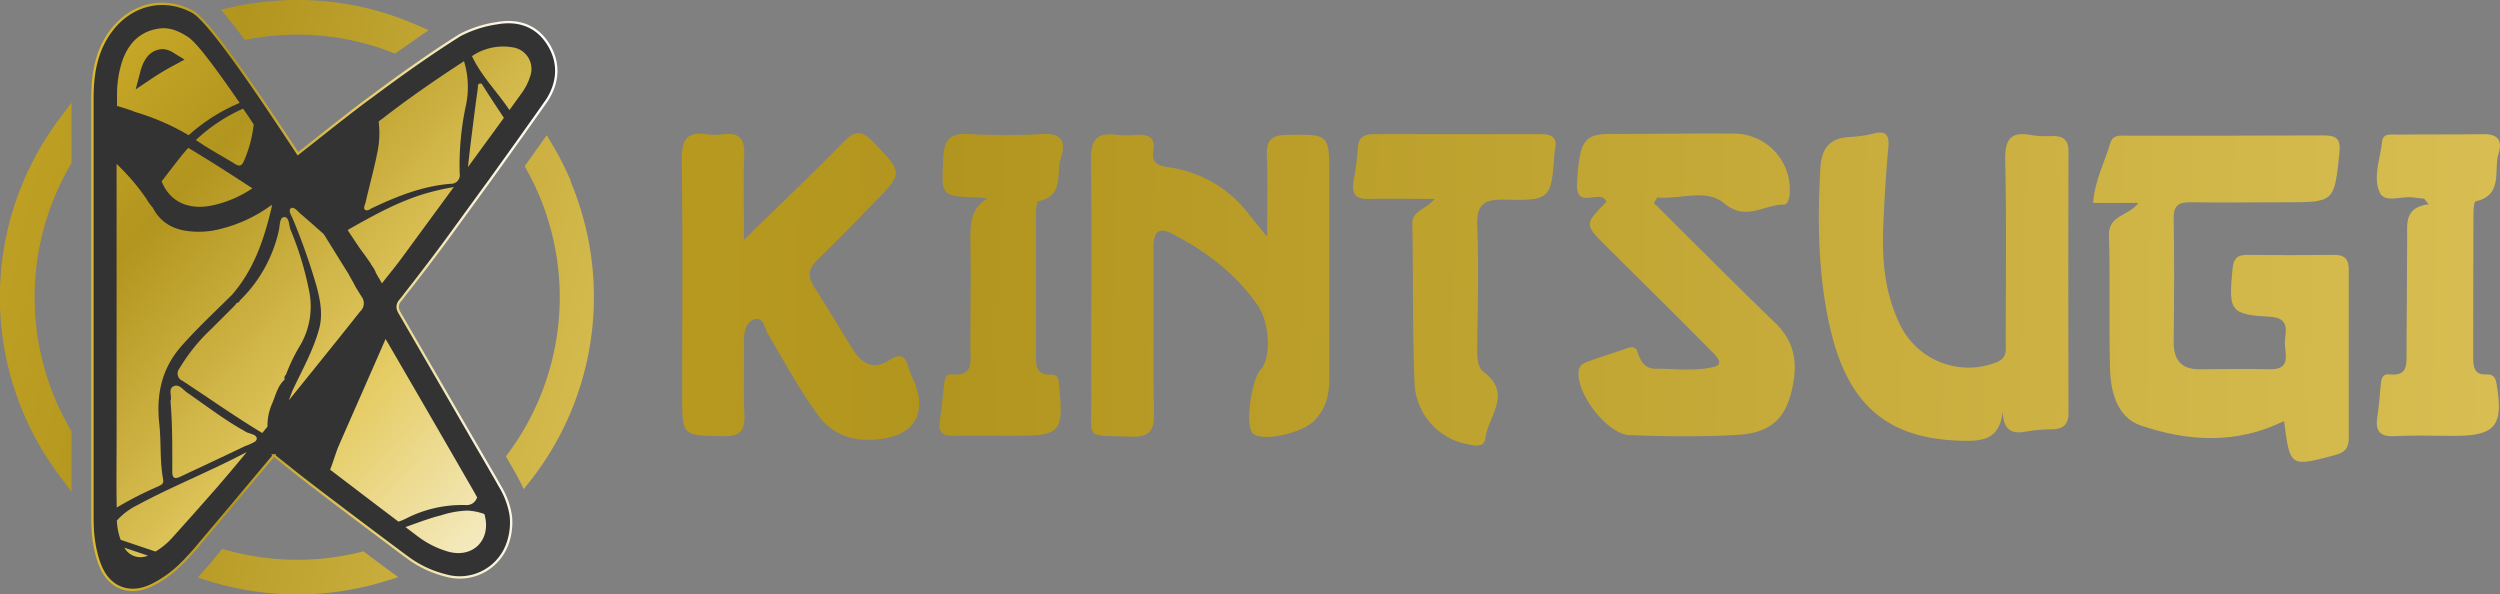 <svg id="Layer_1" data-name="Layer 1" xmlns="http://www.w3.org/2000/svg" xmlns:xlink="http://www.w3.org/1999/xlink" viewBox="0 0 529.84 125.98"><rect x="0" y="0" width="529.84" height="125.98" fill="#808080" stroke="none"/><defs><style>.cls-1{fill:#333;stroke-miterlimit:10;stroke-width:0.5px;stroke:url(#linear-gradient);}.cls-2{fill:url(#linear-gradient-2);}.cls-3{fill:url(#linear-gradient-3);}.cls-4{fill:url(#linear-gradient-4);}.cls-5{fill:url(#linear-gradient-5);}.cls-6{fill:url(#linear-gradient-6);}.cls-7{fill:url(#linear-gradient-7);}.cls-8{fill:url(#linear-gradient-8);}.cls-9{fill:url(#linear-gradient-9);}.cls-10{fill:url(#linear-gradient-10);}.cls-11{fill:url(#linear-gradient-11);}.cls-12{fill:url(#linear-gradient-12);}.cls-13{fill:url(#linear-gradient-13);}.cls-14{fill:url(#linear-gradient-14);}.cls-15{fill:url(#linear-gradient-15);}.cls-16{fill:url(#linear-gradient-16);}.cls-17{fill:url(#linear-gradient-17);}.cls-18{fill:url(#linear-gradient-18);}.cls-19{fill:url(#linear-gradient-19);}.cls-20{fill:url(#linear-gradient-20);}.cls-21{fill:url(#linear-gradient-21);}.cls-22{fill:url(#linear-gradient-22);}.cls-23{fill:url(#linear-gradient-23);}.cls-24{fill:url(#linear-gradient-24);}.cls-25{fill:url(#linear-gradient-25);}.cls-26{fill:url(#linear-gradient-26);}.cls-27{fill:url(#linear-gradient-27);}.cls-28{fill:url(#linear-gradient-28);}</style><linearGradient id="linear-gradient" x1="113.96" y1="360.24" x2="212.77" y2="360.24" gradientUnits="userSpaceOnUse"><stop offset="0.01" stop-color="#dcba30"/><stop offset="0.3" stop-color="#b2951e"/><stop offset="0.58" stop-color="#e5cc64"/><stop offset="0.79" stop-color="#f6eecb"/><stop offset="1" stop-color="#fff"/></linearGradient><linearGradient id="linear-gradient-2" x1="96.92" y1="283.57" x2="251.95" y2="423.79" xlink:href="#linear-gradient"/><linearGradient id="linear-gradient-3" x1="89.02" y1="292.3" x2="244.05" y2="432.52" xlink:href="#linear-gradient"/><linearGradient id="linear-gradient-4" x1="96.11" y1="284.46" x2="251.15" y2="424.68" xlink:href="#linear-gradient"/><linearGradient id="linear-gradient-5" x1="70.08" y1="313.24" x2="225.11" y2="453.46" xlink:href="#linear-gradient"/><linearGradient id="linear-gradient-6" x1="43.82" y1="342.27" x2="198.86" y2="482.49" xlink:href="#linear-gradient"/><linearGradient id="linear-gradient-7" x1="54.32" y1="330.67" x2="209.35" y2="470.89" xlink:href="#linear-gradient"/><linearGradient id="linear-gradient-8" x1="61.43" y1="322.8" x2="216.46" y2="463.02" xlink:href="#linear-gradient"/><linearGradient id="linear-gradient-9" x1="79.85" y1="302.44" x2="234.88" y2="442.66" xlink:href="#linear-gradient"/><linearGradient id="linear-gradient-10" x1="84.84" y1="296.92" x2="239.87" y2="437.14" xlink:href="#linear-gradient"/><linearGradient id="linear-gradient-11" x1="76.66" y1="305.97" x2="231.69" y2="446.19" xlink:href="#linear-gradient"/><linearGradient id="linear-gradient-12" x1="80.62" y1="301.59" x2="235.65" y2="441.81" xlink:href="#linear-gradient"/><linearGradient id="linear-gradient-13" x1="104.12" y1="275.6" x2="259.15" y2="415.82" xlink:href="#linear-gradient"/><linearGradient id="linear-gradient-14" x1="114.33" y1="264.32" x2="269.36" y2="404.54" xlink:href="#linear-gradient"/><linearGradient id="linear-gradient-15" x1="121.14" y1="256.79" x2="276.17" y2="397.01" xlink:href="#linear-gradient"/><linearGradient id="linear-gradient-16" x1="129.79" y1="247.22" x2="284.82" y2="387.44" xlink:href="#linear-gradient"/><linearGradient id="linear-gradient-17" x1="-6.31" y1="332.71" x2="451.59" y2="441.28" xlink:href="#linear-gradient"/><linearGradient id="linear-gradient-18" x1="9.33" y1="266.74" x2="467.23" y2="375.32" xlink:href="#linear-gradient"/><linearGradient id="linear-gradient-19" x1="-16.7" y1="376.54" x2="441.2" y2="485.12" xlink:href="#linear-gradient"/><linearGradient id="linear-gradient-20" x1="-1.79" y1="313.65" x2="456.11" y2="422.22" xlink:href="#linear-gradient"/><linearGradient id="linear-gradient-21" x1="-178.7" y1="344.76" x2="1398.87" y2="377.4" xlink:href="#linear-gradient"/><linearGradient id="linear-gradient-22" x1="-178.74" y1="346.82" x2="1398.83" y2="379.46" xlink:href="#linear-gradient"/><linearGradient id="linear-gradient-23" x1="-178.78" y1="348.52" x2="1398.79" y2="381.16" xlink:href="#linear-gradient"/><linearGradient id="linear-gradient-24" x1="-178.68" y1="343.78" x2="1398.89" y2="376.42" xlink:href="#linear-gradient"/><linearGradient id="linear-gradient-25" x1="-178.69" y1="344.52" x2="1398.88" y2="377.16" xlink:href="#linear-gradient"/><linearGradient id="linear-gradient-26" x1="-178.73" y1="346.46" x2="1398.83" y2="379.1" xlink:href="#linear-gradient"/><linearGradient id="linear-gradient-27" x1="-178.63" y1="341.35" x2="1398.94" y2="373.99" xlink:href="#linear-gradient"/><linearGradient id="linear-gradient-28" x1="-178.76" y1="347.61" x2="1398.81" y2="380.24" xlink:href="#linear-gradient"/></defs><path d="M133.56,377.91h0c0-.05,0-.13-.06-.18S133.54,377.86,133.56,377.91Z" transform="translate(-94.65 -297.25)"/><path class="cls-1" d="M210.74,306.45c-2.48-3.84-6.38-5.05-10.66-4.3a24.69,24.69,0,0,0-7.94,2.54l-1.58,1c-5.77,3.72-11.39,7.71-16.9,11.83L173,318l-1.36,1c-4.67,3.54-9.24,7.21-13.85,10.83-2.42-3.7-5-7.53-7.44-11.17-.28-.42-.57-.83-.85-1.24-6.08-8.88-11.64-16.37-14-17.66-6-3.24-12.72-1.72-17,3.64-3.38,4.27-4.24,9.26-4.26,14.5v88.27c0,1.12,0,2.25.08,3.38,0,.48.07.95.12,1.43s.08.74.14,1.1.11.7.18,1.05h0c.06.35.14.7.22,1s.1.45.16.67a16.83,16.83,0,0,0,.89,2.62,8,8,0,0,0,.46.93c.08.16.17.3.26.45l.14.22h0c2.21,3.28,6,4.16,9.92,2.24a22.55,22.55,0,0,0,5-3.33c.67-.58,1.31-1.19,1.92-1.82s1.32-1.42,2-2.16l5.41-6.42,2-2.37,9.56-11.4a2.94,2.94,0,0,0,.37.32l4.3,3.42.76.6c5.22,4.08,17,12.92,22.48,17l1,.72a22.61,22.61,0,0,0,7.42,3.37,10.76,10.76,0,0,0,13.4-7.39,12.4,12.4,0,0,0,.47-2.32,12.84,12.84,0,0,0,0-3,16.91,16.91,0,0,0-2.19-6l-.16-.28c-.5-.89-1-1.78-1.52-2.66-1.49-2.58-3-5.16-4.5-7.74q-7.58-13.11-15.18-26.22a3.71,3.71,0,0,1-.33-.71,1.93,1.93,0,0,1,.46-1.93l.15-.19,1.29-1.66c.48-.6.94-1.21,1.41-1.8,2.45-3.17,4.88-6.35,7.24-9.58q4-5.49,8-11l.48-.65q3.27-4.54,6.53-9.1l1.29-1.82c1.57-2.2,3.13-4.42,4.69-6.63C213,314.74,213.34,310.48,210.74,306.45Z" transform="translate(-94.65 -297.25)"/><path d="M163.94,392v0h0Z" transform="translate(-94.65 -297.25)"/><path class="cls-2" d="M148.42,323.62a26.37,26.37,0,0,1-2.07,7.73c-.42,1-.9,1.27-1.87.66-2.45-1.53-5-2.86-7.41-4.48l-.9-.6a35.4,35.4,0,0,1,10-6.65C146.93,321.37,147.68,322.48,148.42,323.62Z" transform="translate(-94.65 -297.25)"/><path class="cls-3" d="M148.14,337.16a24.26,24.26,0,0,1-8.85,3.7c-4.95.9-8.72-1-10.38-5.17,1.37-1.78,2.73-3.57,4.13-5.33.49-.61,1-1.2,1.51-1.77,3.83,2.27,7.57,4.67,11.31,7.09l2.28,1.48Z" transform="translate(-94.65 -297.25)"/><path class="cls-4" d="M134.56,305.13c-1.86-1.22-3.85-2.16-6.18-1.83-4.28.6-6.7,3.4-7.93,7.22a23,23,0,0,0-1,6.79c0,.8,0,1.59,0,2.39,1.07.32,2.12.65,3.17,1a4.25,4.25,0,0,1,.43.21,50.38,50.38,0,0,1,11.59,5c.08-.07.16-.16.25-.23a38.42,38.42,0,0,1,10.56-6.62C140.58,312,136.44,306.37,134.56,305.13Zm-3,5.94a55,55,0,0,0-4.87,2.92l-3.28,2.2,1-3.81c0-.17.1-.35.15-.52,1.06-3.31,2.79-4,4.34-4.2h0a1.67,1.67,0,0,1,.31,0,4.74,4.74,0,0,1,2.36.88l2.2,1.34Z" transform="translate(-94.65 -297.25)"/><path class="cls-5" d="M119.36,390.2q0-18.6,0-37.2v-2.39c0-3.89,0-7.79,0-11.68v-2c0-1.65,0-3.3,0-4.95a50.83,50.83,0,0,1,3.74,4c.89,1.07,1.73,2.18,2.53,3.33a11.58,11.58,0,0,0,1.44,2,8.58,8.58,0,0,0,4.93,4.34,10.88,10.88,0,0,0,1.68.45,18.19,18.19,0,0,0,6.2,0,30.49,30.49,0,0,0,12.38-5.45h0a2.59,2.59,0,0,1-.08.7c-1.58,6.66-3.73,13.05-8.33,18.34-3.65,3.63-7.43,7.13-10.83,11-4.15,4.75-5.28,10.3-4.61,16.41.43,3.92.08,7.9.82,11.8.17.89-.42,1.12-1,1.41a77.35,77.35,0,0,0-8.84,4.51C119.29,399.93,119.36,395.06,119.36,390.2Z" transform="translate(-94.65 -297.25)"/><path class="cls-6" d="M121,413.32l5,1.69A3.92,3.92,0,0,1,121,413.32Z" transform="translate(-94.65 -297.25)"/><path class="cls-7" d="M146.93,393.07l-1.08,1.32c-1.72,2.08-3.47,4.14-5.23,6.18l-2,2.27c-2.52,2.87-5.06,5.7-7.61,8.54a15,15,0,0,1-3.41,2.76c-2.46-.82-4.93-1.65-7.39-2.49a14.34,14.34,0,0,1-.8-4.08h0a14.55,14.55,0,0,1,4.31-3.25c7.29-3.92,15-7,22.32-10.8l.88-.45Z" transform="translate(-94.65 -297.25)"/><path class="cls-8" d="M149,390.5h0l-.25.31a11.92,11.92,0,0,1-2.19,1c-4.55,2.19-9.13,4.31-13.7,6.47-1.21.57-1.7.29-1.7-1.08,0-5,.05-10-.38-14.95.42-1.07-.63-2.58.73-3.17,1.14-.48,1.94.79,2.8,1.38,3.8,2.61,7.45,5.43,11.45,7.74a9.09,9.09,0,0,1,.86.49c.84.56,2.48.55,2.44,1.55A.58.58,0,0,1,149,390.5Z" transform="translate(-94.65 -297.25)"/><path class="cls-9" d="M154.93,377.75c-1.48,1.34-1.85,3.29-2.59,5a11.61,11.61,0,0,0-1,4.91h0l0,0-1.1,1.35h0l-.27-.15c-5.69-3.44-11.1-7.28-16.66-10.91a1.66,1.66,0,0,1-.64-2.59,38.32,38.32,0,0,1,6.79-8.42c1.67-1.67,3.34-3.32,5-5l.36-.49a.68.68,0,0,0,.64-.5,29.49,29.49,0,0,0,8.28-14.84c.24-1,.14-2.79,1.1-2.85,1.16-.07,1,1.71,1.38,2.66a67.75,67.75,0,0,1,3.89,12.72,16.39,16.39,0,0,1-1.71,11.58,37.35,37.35,0,0,0-3.16,6.48C154.8,377,155,377.39,154.93,377.75Z" transform="translate(-94.65 -297.25)"/><path class="cls-10" d="M155.85,382.11c.25-.66.5-1.32.76-2,2-4.32,4.41-8.52,5.67-13.15.85-3.09.23-6.21-.6-9.25a132.48,132.48,0,0,0-4.92-13.94c-.31-.78-1.11-1.9-.47-2.37s1.47.67,2.09,1.19c1.65,1.4,3.26,2.85,4.89,4.28l.76,1.23c1.94,3.12,3.52,5.67,4.55,7.31l0,0,0,.06c2.25,3.9.32.79,2.68,4.62a2.32,2.32,0,0,1-.27,3.16C166,369.55,160.91,375.84,155.85,382.11Z" transform="translate(-94.65 -297.25)"/><path class="cls-11" d="M197.34,406.3c1.51,5.43-2.53,9.43-7.92,7.8a19.87,19.87,0,0,1-6-3l-2.84-2.15c2.51-.87,5-1.86,7.57-2.49a20,20,0,0,1,5.59-1,12.53,12.53,0,0,1,3.53.72C197.31,406.19,197.32,406.25,197.34,406.3Z" transform="translate(-94.65 -297.25)"/><path class="cls-12" d="M194.84,401c.32.55.64,1.12.94,1.69l-.12.23a2.29,2.29,0,0,1-2.32,1.37,26,26,0,0,0-12.62,2.85,10,10,0,0,1-1.63.66c-4.23-3.2-9.7-7.36-14.47-11,0-.1.08-.19.11-.29.54-1.47,1-2.95,1.55-4.42,3.36-7.68,6.75-15.34,10.09-23Q185.63,385,194.84,401Z" transform="translate(-94.65 -297.25)"/><path class="cls-13" d="M179.74,352c-.84,1.15-1.73,2.26-2.66,3.43-.33.41-.66.83-1,1.25-.15.21-.31.41-.48.62l-.93-1.59-.35-.61h0a3.8,3.8,0,0,0-.48-1c-.2-.31-.41-.61-.61-.91v0a.18.18,0,0,1,0-.07h0c-.57-.84-1.16-1.67-1.76-2.47s-1.7-2.44-3.15-4.66c5.71-3.21,11.42-6.45,17.84-8.09a47,47,0,0,1,4.66-1Z" transform="translate(-94.65 -297.25)"/><path class="cls-14" d="M193.36,319.75A60.41,60.41,0,0,0,192.07,334a1.84,1.84,0,0,1-1.9,2.2c-5.94.47-11.36,2.64-16.67,5.15-.46.23-1,.7-1.47.37s0-1.07.1-1.58c.83-3.58,1.81-7.11,2.52-10.71a19.91,19.91,0,0,0,.25-6.43c1-.75,1.94-1.5,2.92-2.23,4.92-3.71,10-7.19,15.17-10.55A18.65,18.65,0,0,1,193.36,319.75Z" transform="translate(-94.65 -297.25)"/><path class="cls-15" d="M193.83,332.66c.37-3.69.87-7.36,1.32-11,.24-2,.53-3.93.79-5.9,0-.3-.06-.68.34-.8s.5.11.65.34c1.45,2.34,3,4.62,4.51,6.93Z" transform="translate(-94.65 -297.25)"/><path class="cls-16" d="M207.06,313.29a12.36,12.36,0,0,1-1.91,3.78l-2.53,3.5-.11-.16c-2.47-3.65-5.64-6.86-7.61-10.81l-.23-.45a11.73,11.73,0,0,1,8.6-1.87A4.62,4.62,0,0,1,207.06,313.29Z" transform="translate(-94.65 -297.25)"/><path class="cls-17" d="M99.6,335.72a62.94,62.94,0,0,0,7.56,62.21l2.65,3.53v-12.8l-.21-.35a55.57,55.57,0,0,1,0-56.14l.21-.35V319l-2.65,3.54A63,63,0,0,0,99.6,335.72Z" transform="translate(-94.65 -297.25)"/><path class="cls-18" d="M182.15,302.2a62.63,62.63,0,0,0-24.51-4.95,63.32,63.32,0,0,0-13.84,1.52l-2.33.53,1.52,1.84c.9,1.08,1.91,2.37,3,3.83l.55.73.9-.17a56,56,0,0,1,10.2-.94,55.35,55.35,0,0,1,20,3.73l.73.29.64-.46c1.48-1,2.92-2,4.3-3l2.19-1.49-2.41-1.07Z" transform="translate(-94.65 -297.25)"/><path class="cls-19" d="M172.23,414.51l-.56-.41-.68.17a55.75,55.75,0,0,1-28.32-.43l-.91-.25-.61.72L139,416.89c-.32.37-.63.73-.93,1.06l-1.52,1.7,2.17.68a63.31,63.31,0,0,0,37.56.1l2.77-.86-2.33-1.72C175.33,416.83,173.78,415.68,172.23,414.51Z" transform="translate(-94.65 -297.25)"/><path class="cls-20" d="M215.67,335.72a62.64,62.64,0,0,0-4-7.88l-1.16-1.93-1.3,1.84c-.4.57-.83,1.18-1.28,1.8l-1.54,2.16-.54.75.45.82a55.54,55.54,0,0,1-3.86,59.92l-.57.78.48.83.15.26.15.27c.67,1.15,1.17,2,1.54,2.68l.14.24,0,.05,0,0,.33.6,1,2,1.4-1.77a63.09,63.09,0,0,0,8.51-63.45Z" transform="translate(-94.65 -297.25)"/><path class="cls-21" d="M578.72,386.48c-10.18,5-20.34,4.31-30.23,1-5.1-1.68-6.51-7.06-6.65-12.09-.26-9.4.07-18.81-.23-28.21-.14-4.43,4.2-4.1,6.25-6.92h-9.61c.37-4.76,2.44-8.59,3.63-12.65.58-2,2.36-1.6,3.8-1.6,13.77,0,27.54,0,41.31-.06,2.78,0,3.8.61,3.47,3.72-1.11,10.44-1,10.45-11.55,10.45-6.55,0-13.1.1-19.65,0-2.61-.06-4,.39-3.93,3.47.16,8.73.09,17.46,0,26.19,0,3.68,1.56,5.73,5.37,5.73,5,0,10.08-.12,15.11,0,4.34.08,3.19-3.1,3.09-5.31s1.53-5.56-3.17-5.82c-8.45-.47-8.79-1.21-7.93-10.11.21-2.1.89-3,3-3q9.32.11,18.64,0c2.19,0,3,1,3,3.05,0,11.92-.05,23.84,0,35.76,0,2.24-.9,3.11-3.11,3.68C580,396.19,580,396.28,578.72,386.48Z" transform="translate(-94.65 -297.25)"/><path class="cls-22" d="M363.21,347.42c0-6.73.14-11.92-.06-17.1-.12-3.15.75-4.43,4.17-4.48,9-.12,9.05-.28,9.06,8.56,0,14.28,0,28.56,0,42.84,0,3.52-.65,6.66-3.23,9.21-2.88,2.83-11.38,4.51-13.07,2.56-1.52-1.74-.26-11.23,1.77-13.45,2.22-2.42,2-9.83-.74-13.75-4.64-6.57-10.89-11.35-18-15-3.23-1.65-4-.12-4,3,.09,11.6-.1,23.19.11,34.78.06,3.78-.76,5.39-4.95,5.21-9.86-.41-8.28.95-8.33-8.3-.07-16.8.13-33.6-.08-50.4-.05-4.24,1.27-5.84,5.42-5.27a26.34,26.34,0,0,0,4.53,0c2.21-.08,3.69.61,3.32,3.12-.4,2.74.41,3.32,3.37,3.78a25.67,25.67,0,0,1,16.61,9.64C360.14,343.7,361.2,345,363.21,347.42Z" transform="translate(-94.65 -297.25)"/><path class="cls-23" d="M252.33,348.08c7.58-7.42,14.39-13.88,20.95-20.59,2.34-2.39,3.77-2.93,6.38-.21,6.37,6.66,6.53,6.52,0,13.17-3.88,4-7.72,7.95-11.7,11.8-1.85,1.79-2.29,3.44-.83,5.69,2.81,4.38,5.47,8.85,8.2,13.27,2,3.16,4.43,4.61,7.92,2.29,2.16-1.44,3.3-.84,3.9,1.56a19.75,19.75,0,0,0,1.13,2.8c3,7,.19,11.74-7.55,12.5-5.11.5-9.61-.79-12.82-5.27-3.93-5.47-7.16-11.34-10.54-17.14-.69-1.19-.92-3.54-2.71-3.08s-2.36,2.54-2.33,4.56c.07,5.2-.16,10.42.08,15.61.16,3.39-.72,4.69-4.4,4.65-8.78-.12-8.78.08-8.78-8.75,0-16.62.13-33.25-.09-49.87-.05-4.09,1-6,5.26-5.36a13,13,0,0,0,3.52,0c3.6-.47,4.62,1.13,4.46,4.58C252.14,336,252.33,341.61,252.33,348.08Z" transform="translate(-94.65 -297.25)"/><path class="cls-24" d="M519.12,384.33c-.63,6.29-4.54,6.47-9.11,6.32-15.42-.51-23.83-7.61-27.56-24.19-2.48-11-2.64-22.29-2-33.57.23-4.21,2-6.4,6.22-6.61a25.35,25.35,0,0,0,5-.72c3-.77,3.41.61,3.17,3.17-.47,5-.77,10-1,15.07-.39,7.44,0,14.75,3.22,21.68a16.13,16.13,0,0,0,20.59,8.6c2.47-.9,2.09-2.7,2.09-4.47,0-12.76.18-25.53-.11-38.28-.1-4.39,1-6.33,5.56-5.44a21.29,21.29,0,0,0,4.52.19c2.27,0,3.34.86,3.33,3.27q-.08,27.7,0,55.41c0,2.34-1,3.36-3.25,3.47a34.84,34.84,0,0,0-5.52.45C521,389.37,519.16,388.41,519.12,384.33Z" transform="translate(-94.65 -297.25)"/><path class="cls-25" d="M445.18,340.29c8.53,8.45,17,17,25.62,25.31,3.65,3.5,4.75,7.45,4,12.27-1.2,7.67-4.37,11.13-12.06,11.56-7.53.42-15.11.32-22.66.05-4.83-.17-11.42-8.86-10.86-13.59.16-1.28,1.09-1.68,1.95-2,2.67-1,5.41-1.81,8.1-2.76,1.05-.37,2-.57,2.43.74.62,1.87,1.5,3.51,3.72,3.52,4.19,0,8.54.6,12.5-.39,2.51-.62,0-2.71-.95-3.72-6.13-6.21-12.34-12.34-18.53-18.49l-3.21-3.2c-4.83-4.79-4.83-4.79-.09-9.57a2.53,2.53,0,0,0-.51-.72c-1.79-1.26-6,2-5.75-3.12.49-9,1.5-10.52,6.91-10.54,8.9,0,17.8-.14,26.69-.07a11.84,11.84,0,0,1,11.42,13.12c-.12.91-.42,1.94-1.26,1.93-4.14-.05-7.92,3.61-12.59-.29-3.82-3.2-9.4-.74-14.17-1.24Z" transform="translate(-94.65 -297.25)"/><path class="cls-26" d="M398.69,339.41c-5.31,0-9.67-.1-14,0-2.74.08-3.59-1.1-3.19-3.64a59,59,0,0,0,.91-7c.1-2.48,1.39-3.1,3.56-3.09q17.61,0,35.23,0c2.28,0,3.61.65,3,3.23a2.74,2.74,0,0,0-.07.5c-.75,10.16-.75,10.38-10.78,10.15-4.46-.1-5.8,1.28-5.62,5.7.33,8.38.1,16.78,0,25.17,0,2.07-.14,4.54,1.39,5.69,6.14,4.61.92,9.33.36,13.91-.3,2.4-2.65,1.55-4.17,1.29A13.74,13.74,0,0,1,394.48,379c-.52-11.39-.27-22.8-.51-34.2C393.9,341.79,396.73,341.83,398.69,339.41Z" transform="translate(-94.65 -297.25)"/><path class="cls-27" d="M608.4,339.35c-.77-.09-1.55-.14-2.32-.26-2.42-.36-6,1.28-7.06-1-1.54-3.3.12-7.24.49-10.89.18-1.8,2-1.41,3.3-1.42,6.05-.07,12.1,0,18.15-.09,3-.06,4.1,1.32,3.24,4-1.15,3.58,1.11,8.85-4.88,10.24-.36.08-.46,1.85-.46,2.83q-.06,15.13-.05,30.25c0,2,.19,3.77,2.9,3.6,1.52-.09,1.86.86,2.08,2.2,1.46,8.69-.29,10.82-9,10.82-4.2,0-8.41-.17-12.6.06-3.27.18-4.16-1.17-3.69-4.15.35-2.16.5-4.34.69-6.52.11-1.22.26-2.6,1.84-2.42,4.1.45,3.64-2.35,3.65-4.86q.08-12.09.14-24.19c0-3.05-.52-6.38,4.55-7Z" transform="translate(-94.65 -297.25)"/><path class="cls-28" d="M303.88,339.31c-.65-.07-1.31-.18-2-.2-7.88-.27-7.69-.25-7.32-8.35.17-3.86,1.44-5.32,5.38-5.1a135.14,135.14,0,0,0,15.59,0c4.2-.24,5.08,1.61,3.95,5.07-1.07,3.27.82,8.13-4.8,9.16-.36.06-.48,2.16-.49,3.3,0,9.73,0,19.46,0,29.18,0,2.34,0,4.42,3.27,4.28,1.62-.07,1.57,1.33,1.68,2.52.92,9.73.29,10.44-9.43,10.44-4.36,0-8.72-.05-13.08,0-2.11,0-3.14-.67-2.81-2.94.39-2.65.63-5.32.93-8,.12-1,.36-2.22,1.64-2.09,4.75.49,3.9-2.85,3.92-5.58,0-7.71.14-15.43,0-23.14C300.32,344.59,300.37,341.54,303.88,339.31Z" transform="translate(-94.65 -297.25)"/></svg>